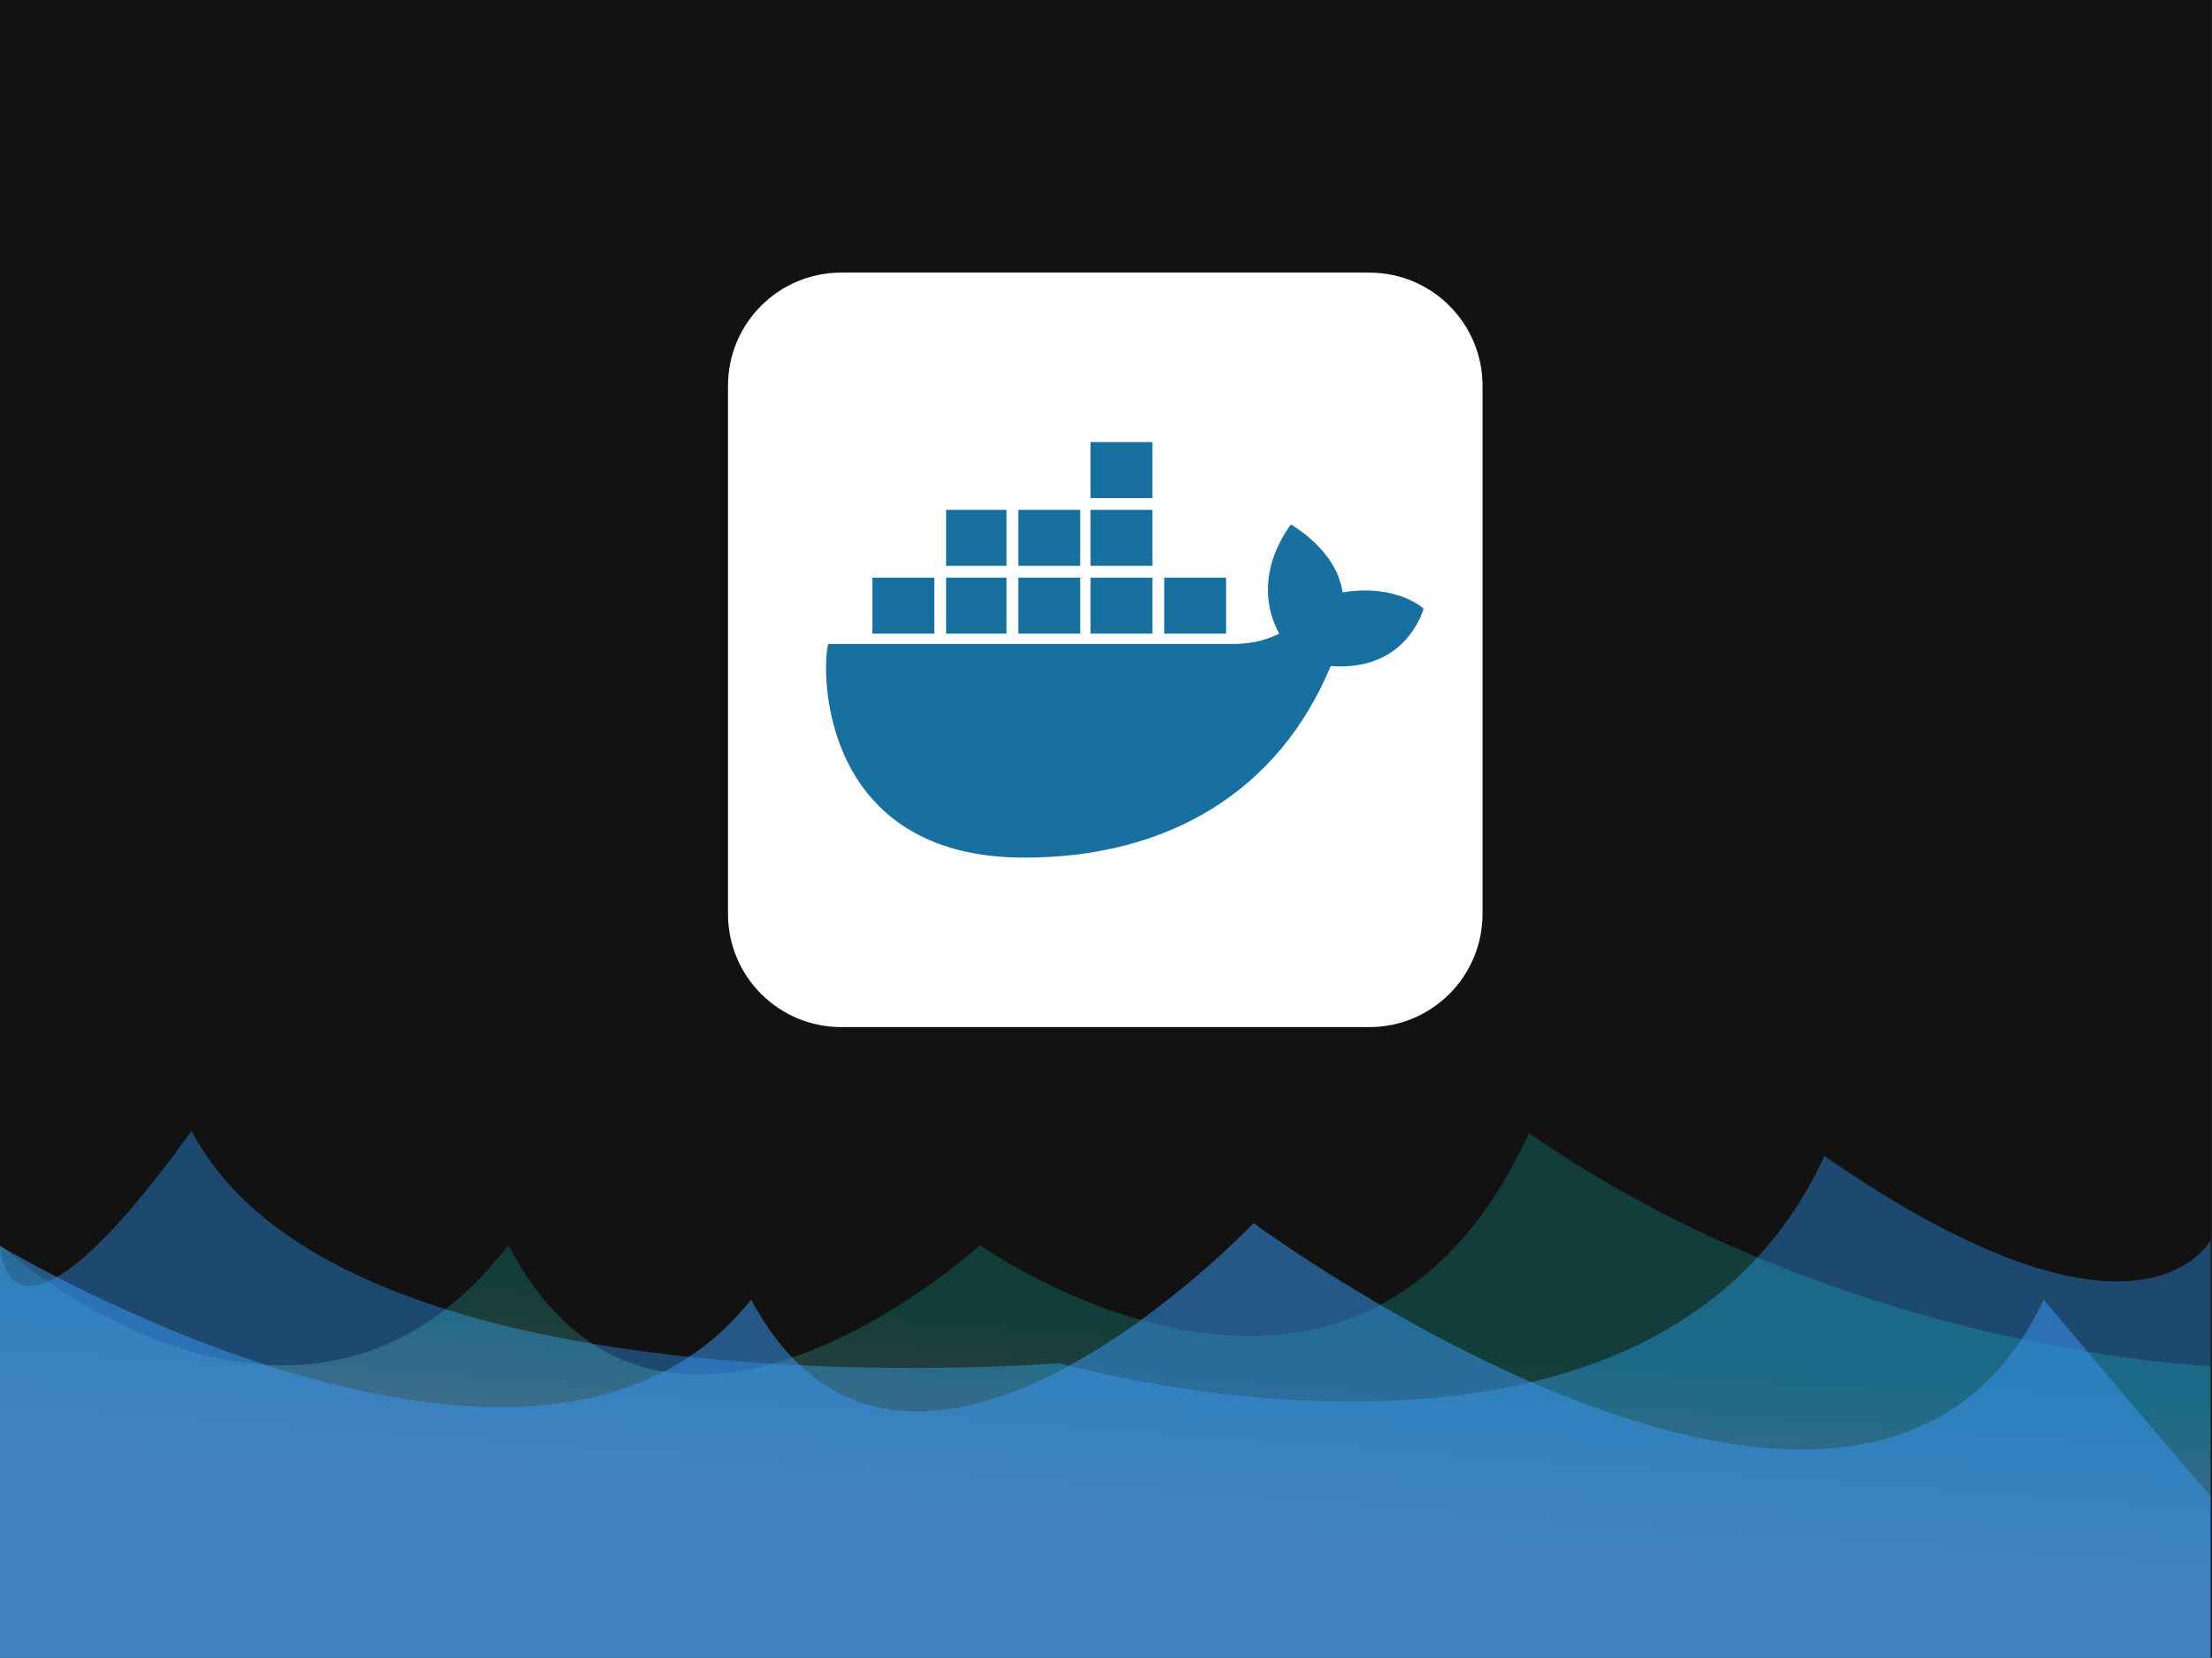 <svg width="1501" height="1125" viewBox="0 0 1501 1125" fill="none" xmlns="http://www.w3.org/2000/svg">
<rect width="1501" height="1125" fill="#1E1E1E"/>
<rect width="1500" height="1125" fill="#121212"/>
<g clip-path="url(#clip0_0_1)">
<path d="M929.2 185H570.8C528.385 185 494 219.385 494 261.8V620.2C494 662.615 528.385 697 570.8 697H929.2C971.615 697 1006 662.615 1006 620.2V261.8C1006 219.385 971.615 185 929.2 185Z" fill="white"/>
<path d="M790 411H832ZM740 411H782ZM691 411H733ZM642 411H683ZM592 411H634ZM642 365H683ZM691 365H733ZM740 365H782ZM740 319H782Z" fill="black"/>
<path d="M790 411H832M740 411H782M691 411H733M642 411H683M592 411H634M642 365H683M691 365H733M740 365H782M740 319H782" stroke="#1870A0" stroke-width="38"/>
<path d="M966 413C966 413 948 396 911 402C907 373 876 356 876 356C876 356 847 391 868 430C862 433 852 437 837 437H562C557 456 557 582 695 582C794 582 868 536 903 452C955 456 966 413 966 413Z" fill="#1870A0"/>
</g>
<path d="M130 767.5C2.5 944 0 845 0 845V1125H1500V841.5C1500 841.5 1453 933.5 1238 784.5C1120 1041 719 925 719 925C719 925 233.5 965 130 767.5Z" fill="#1D4971"/>
<path d="M345 845C203 1028.5 0 845 0 845V1125H1500V927C1500 927 1252.5 918 1037.5 769C919.5 1025.5 665 845 665 845C665 845 448.5 1042.5 345 845Z" fill="url(#paint0_linear_0_1)" fill-opacity="0.2"/>
<path d="M0 845.5C0 845.5 364.942 1065.11 509.68 881.913C615.176 1079.08 850.63 830 850.63 830C850.63 830 1266.5 1137.99 1386.77 881.913C1490.4 1005.06 1499.39 1014.62 1500 1015.07V1015C1500 1015 1500.09 1015.13 1500 1015.07V1125H0V845.5Z" fill="#3995EB" fill-opacity="0.54"/>
<defs>
<linearGradient id="paint0_linear_0_1" x1="771" y1="899" x2="762" y2="1022" gradientUnits="userSpaceOnUse">
<stop stop-color="#13EDE0"/>
<stop offset="1" stop-color="white"/>
</linearGradient>
<clipPath id="clip0_0_1">
<rect width="512" height="512" fill="white" transform="translate(494 185)"/>
</clipPath>
</defs>
</svg>
